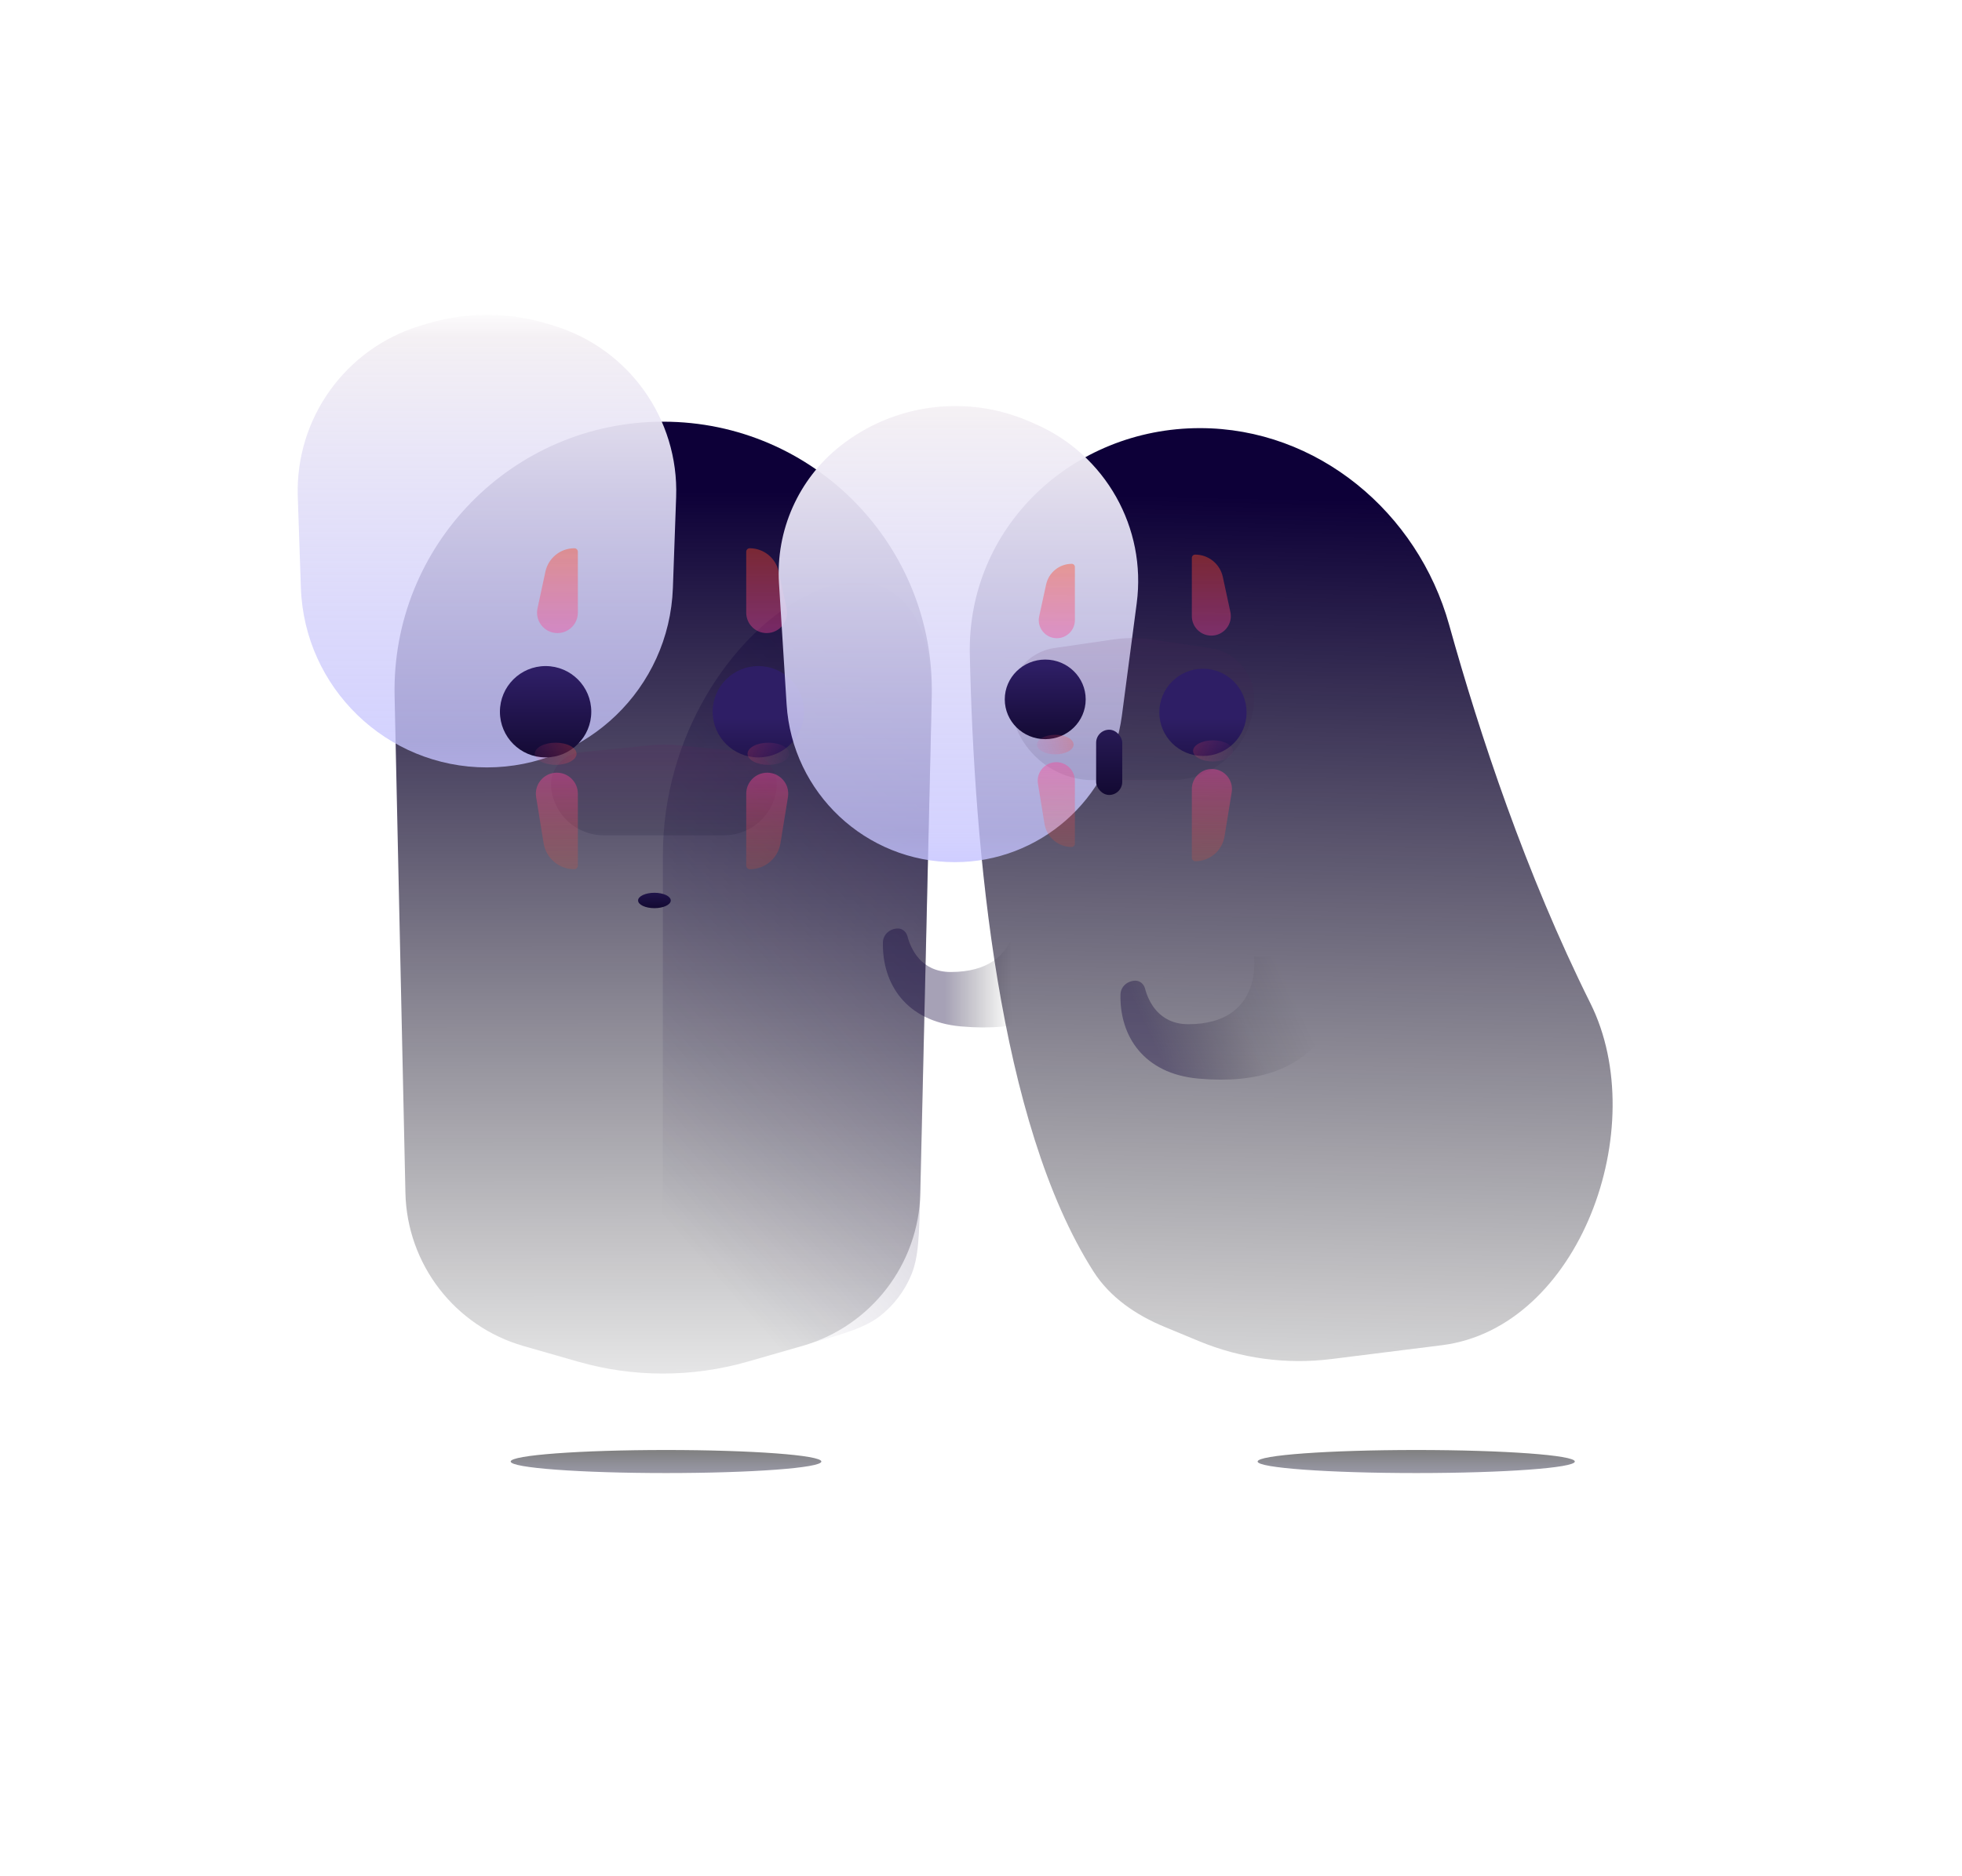 <svg width="414" height="396" viewBox="0 0 414 396" fill="none" xmlns="http://www.w3.org/2000/svg">
<g opacity="0.5" filter="url(#filter0_f_5871_353)">
<ellipse cx="140.535" cy="308.472" rx="32.78" ry="2.434" fill="url(#paint0_linear_5871_353)"/>
</g>
<path d="M83.263 146.924C82.57 115.14 108.146 89 139.938 89C171.756 89 197.343 115.182 196.611 146.993L194.199 251.814C193.853 266.857 183.767 279.928 169.304 284.077L157.764 287.388C146.063 290.744 133.655 290.744 121.954 287.388L110.466 284.092C95.975 279.935 85.876 266.831 85.548 251.759L83.263 146.924Z" fill="url(#paint1_linear_5871_353)"/>
<path opacity="0.6" d="M139.878 180.417C139.897 129.923 197.714 97.877 196.553 148.358L194.175 251.664C193.966 260.77 193.861 265.322 192.265 269.134C190.849 272.515 188.607 275.468 185.756 277.708C182.543 280.233 178.259 281.462 169.691 283.92L154.352 288.319C147.14 290.388 143.533 291.423 139.835 291.423L139.878 180.417Z" fill="url(#paint2_linear_5871_353)"/>
<g filter="url(#filter1_d_5871_353)">
<g filter="url(#filter2_ii_5871_353)">
<path d="M100.026 142.041C99.465 125.543 110.069 110.73 125.867 105.943L127.255 105.522C135.547 103.01 144.398 103.01 152.69 105.522L154.007 105.922C169.841 110.72 180.457 125.579 179.864 142.113L179.176 161.298C178.418 182.426 161.07 199.162 139.928 199.162C118.758 199.162 101.397 182.382 100.678 161.224L100.026 142.041Z" fill="url(#paint3_linear_5871_353)"/>
</g>
<g opacity="0.2" filter="url(#filter3_f_5871_353)">
<path d="M116.304 181.188C115.915 177.413 118.666 174.041 122.441 173.664L137.609 172.147C139.272 171.981 140.948 171.981 142.612 172.147L157.729 173.659C161.526 174.038 164.285 177.44 163.873 181.234C163.258 186.89 158.481 191.175 152.791 191.175H127.374C121.669 191.175 116.889 186.862 116.304 181.188Z" fill="url(#paint4_linear_5871_353)"/>
</g>
</g>
<g filter="url(#filter4_dd_5871_353)">
<path d="M143.663 184.74C143.663 185.636 142.119 186.363 140.215 186.363C138.31 186.363 136.766 185.636 136.766 184.74C136.766 183.844 138.31 183.117 140.215 183.117C142.119 183.117 143.663 183.844 143.663 184.74Z" fill="url(#paint5_linear_5871_353)"/>
</g>
<g filter="url(#filter5_dd_5871_353)">
<circle cx="117.252" cy="144.907" r="9.639" fill="url(#paint6_linear_5871_353)"/>
</g>
<ellipse cx="117.252" cy="159.091" rx="4.406" ry="2.341" fill="url(#paint7_linear_5871_353)"/>
<path d="M115.087 120.649C115.708 117.77 118.253 115.714 121.198 115.714C121.605 115.714 121.934 116.044 121.934 116.45V129.309C121.934 131.688 120.006 133.616 117.627 133.616C114.884 133.616 112.84 131.084 113.417 128.402L115.087 120.649Z" fill="url(#paint8_linear_5871_353)"/>
<path d="M114.709 177.971C115.222 181.137 117.957 183.464 121.164 183.464C121.589 183.464 121.934 183.119 121.934 182.695V167.515C121.934 165.068 119.95 163.084 117.502 163.084C114.772 163.084 112.691 165.529 113.128 168.225L114.709 177.971Z" fill="url(#paint9_linear_5871_353)"/>
<g filter="url(#filter6_dd_5871_353)">
<circle r="9.639" transform="matrix(-1 0 0 1 162.143 144.907)" fill="url(#paint10_linear_5871_353)"/>
</g>
<ellipse rx="4.406" ry="2.341" transform="matrix(-1 0 0 1 162.143 159.091)" fill="url(#paint11_linear_5871_353)"/>
<path d="M164.307 120.649C163.687 117.77 161.142 115.714 158.196 115.714C157.79 115.714 157.461 116.044 157.461 116.45V129.309C157.461 131.688 159.389 133.616 161.767 133.616C164.511 133.616 166.555 131.084 165.977 128.402L164.307 120.649Z" fill="url(#paint12_linear_5871_353)"/>
<path d="M164.686 177.971C164.173 181.137 161.438 183.464 158.23 183.464C157.806 183.464 157.461 183.119 157.461 182.695V167.515C157.461 165.068 159.445 163.084 161.892 163.084C164.623 163.084 166.704 165.529 166.267 168.225L164.686 177.971Z" fill="url(#paint13_linear_5871_353)"/>
<path d="M200.631 205.151C216.415 205.151 214.486 190.883 214.486 190.883H233.602C233.602 202.855 228.473 218.941 202.736 216.631C191.146 215.591 186.112 207.594 186.307 198.879C186.345 197.198 187.805 195.967 189.487 195.967C190.436 195.967 191.238 196.689 191.481 197.606C192.182 200.247 194.331 205.151 200.631 205.151Z" fill="url(#paint14_linear_5871_353)"/>
<path d="M204.642 138.194C204.047 111.28 226.279 90.36 253.199 90.36C277.928 90.36 299.148 108.067 305.786 131.888C312.208 154.935 321.961 184.399 335.596 211.771C348.634 237.944 333.251 280.294 304.237 283.925L280.935 286.841C271.453 288.028 261.826 286.727 253 283.066L245.696 280.037C239.704 277.552 234.223 273.832 230.734 268.363C210.706 236.97 205.553 179.372 204.642 138.194Z" fill="url(#paint15_linear_5871_353)"/>
<g opacity="0.5" filter="url(#filter7_f_5871_353)">
<ellipse cx="298.835" cy="308.472" rx="33.468" ry="2.434" fill="url(#paint16_linear_5871_353)"/>
</g>
<path d="M250.755 216.167C266.539 216.167 264.61 201.899 264.61 201.899H283.726C283.726 213.871 278.597 229.957 252.86 227.647C241.27 226.607 236.235 218.61 236.431 209.895C236.469 208.214 237.929 206.983 239.611 206.983C240.56 206.983 241.362 207.705 241.605 208.622C242.305 211.263 244.455 216.167 250.755 216.167Z" fill="url(#paint17_linear_5871_353)"/>
<g filter="url(#filter8_d_5871_353)">
<g filter="url(#filter9_ii_5871_353)">
<path d="M211.13 139.036C210.428 127.866 215.24 117.061 224.012 110.11C235.391 101.094 250.821 99.107 264.112 104.946L265.336 105.484C280.039 111.943 288.71 127.337 286.612 143.259L283.485 166.989C281.154 184.681 266.072 197.906 248.227 197.906C229.453 197.906 213.912 183.311 212.735 164.574L211.13 139.036Z" fill="url(#paint18_linear_5871_353)"/>
</g>
<g opacity="0.12" filter="url(#filter10_f_5871_353)">
<path d="M213.199 169.541C212.798 163.869 216.84 158.848 222.467 158.029L234.909 156.216C237.574 155.828 240.28 155.828 242.945 156.216L255.336 158.021C260.986 158.844 265.036 163.896 264.611 169.59C263.924 178.802 256.249 185.926 247.011 185.926H230.784C221.53 185.926 213.852 178.771 213.199 169.541Z" fill="url(#paint19_linear_5871_353)"/>
</g>
<g filter="url(#filter11_dd_5871_353)">
<rect x="233.419" y="169.952" width="5.508" height="13.77" rx="2.754" fill="url(#paint20_linear_5871_353)"/>
</g>
</g>
<g filter="url(#filter12_dd_5871_353)">
<ellipse cx="222.678" cy="144.753" rx="8.538" ry="8.4" fill="url(#paint21_linear_5871_353)"/>
</g>
<ellipse cx="222.678" cy="157.146" rx="3.856" ry="2.066" fill="url(#paint22_linear_5871_353)"/>
<path d="M220.737 123.37C221.291 120.821 223.548 119.002 226.157 119.002C226.517 119.002 226.809 119.295 226.809 119.655V130.891C226.809 132.995 225.104 134.701 222.999 134.701C220.569 134.701 218.76 132.456 219.277 130.081L220.737 123.37Z" fill="url(#paint23_linear_5871_353)"/>
<path d="M220.404 173.902C220.862 176.706 223.285 178.765 226.127 178.765C226.504 178.765 226.809 178.46 226.809 178.083V164.786C226.809 162.62 225.053 160.864 222.887 160.864C220.468 160.864 218.626 163.032 219.017 165.419L220.404 173.902Z" fill="url(#paint24_linear_5871_353)"/>
<g filter="url(#filter13_dd_5871_353)">
<circle r="9.208" transform="matrix(-1 -8.74228e-08 -8.74228e-08 1 255.959 144.94)" fill="url(#paint25_linear_5871_353)"/>
</g>
<ellipse rx="4.209" ry="2.236" transform="matrix(-1 -8.74228e-08 -8.74228e-08 1 255.959 158.488)" fill="url(#paint26_linear_5871_353)"/>
<path d="M258.027 121.768C257.435 119.017 255.003 117.054 252.19 117.054C251.802 117.054 251.487 117.368 251.487 117.756L251.487 130.04C251.487 132.312 253.329 134.154 255.601 134.154C258.221 134.154 260.174 131.736 259.622 129.174L258.027 121.768Z" fill="url(#paint27_linear_5871_353)"/>
<path d="M258.389 176.523C257.898 179.547 255.286 181.77 252.222 181.77C251.816 181.77 251.487 181.441 251.487 181.035L251.487 166.535C251.487 164.198 253.382 162.302 255.72 162.302C258.328 162.302 260.316 164.638 259.898 167.213L258.389 176.523Z" fill="url(#paint28_linear_5871_353)"/>
<defs>
<filter id="filter0_f_5871_353" x="22.751" y="221.033" width="235.57" height="174.878" filterUnits="userSpaceOnUse" color-interpolation-filters="sRGB">
<feFlood flood-opacity="0" result="BackgroundImageFix"/>
<feBlend mode="normal" in="SourceGraphic" in2="BackgroundImageFix" result="shape"/>
<feGaussianBlur stdDeviation="42.502" result="effect1_foregroundBlur_5871_353"/>
</filter>
<filter id="filter1_d_5871_353" x="-6.256" y="-17.5" width="292.404" height="308.046" filterUnits="userSpaceOnUse" color-interpolation-filters="sRGB">
<feFlood flood-opacity="0" result="BackgroundImageFix"/>
<feColorMatrix in="SourceAlpha" type="matrix" values="0 0 0 0 0 0 0 0 0 0 0 0 0 0 0 0 0 0 127 0" result="hardAlpha"/>
<feOffset dy="-14.877"/>
<feGaussianBlur stdDeviation="53.13"/>
<feColorMatrix type="matrix" values="0 0 0 0 1 0 0 0 0 0.821 0 0 0 0 0.993 0 0 0 0.37 0"/>
<feBlend mode="normal" in2="BackgroundImageFix" result="effect1_dropShadow_5871_353"/>
<feBlend mode="normal" in="SourceGraphic" in2="effect1_dropShadow_5871_353" result="shape"/>
</filter>
<filter id="filter2_ii_5871_353" x="62.814" y="90.887" width="117.074" height="108.276" filterUnits="userSpaceOnUse" color-interpolation-filters="sRGB">
<feFlood flood-opacity="0" result="BackgroundImageFix"/>
<feBlend mode="normal" in="SourceGraphic" in2="BackgroundImageFix" result="shape"/>
<feColorMatrix in="SourceAlpha" type="matrix" values="0 0 0 0 0 0 0 0 0 0 0 0 0 0 0 0 0 0 127 0" result="hardAlpha"/>
<feOffset dy="-9.563"/>
<feGaussianBlur stdDeviation="9.563"/>
<feComposite in2="hardAlpha" operator="arithmetic" k2="-1" k3="1"/>
<feColorMatrix type="matrix" values="0 0 0 0 0.379 0 0 0 0 0.103 0 0 0 0 0.352 0 0 0 0.31 0"/>
<feBlend mode="normal" in2="shape" result="effect1_innerShadow_5871_353"/>
<feColorMatrix in="SourceAlpha" type="matrix" values="0 0 0 0 0 0 0 0 0 0 0 0 0 0 0 0 0 0 127 0" result="hardAlpha"/>
<feOffset dx="-37.191" dy="-12.751"/>
<feGaussianBlur stdDeviation="42.504"/>
<feComposite in2="hardAlpha" operator="arithmetic" k2="-1" k3="1"/>
<feColorMatrix type="matrix" values="0 0 0 0 0.356 0 0 0 0 0.165 0 0 0 0 0.762 0 0 0 0.28 0"/>
<feBlend mode="normal" in2="effect1_innerShadow_5871_353" result="effect2_innerShadow_5871_353"/>
</filter>
<filter id="filter3_f_5871_353" x="34.498" y="90.253" width="211.185" height="182.692" filterUnits="userSpaceOnUse" color-interpolation-filters="sRGB">
<feFlood flood-opacity="0" result="BackgroundImageFix"/>
<feBlend mode="normal" in="SourceGraphic" in2="BackgroundImageFix" result="shape"/>
<feGaussianBlur stdDeviation="40.885" result="effect1_foregroundBlur_5871_353"/>
</filter>
<filter id="filter4_dd_5871_353" x="125.078" y="174.228" width="30.274" height="30.199" filterUnits="userSpaceOnUse" color-interpolation-filters="sRGB">
<feFlood flood-opacity="0" result="BackgroundImageFix"/>
<feColorMatrix in="SourceAlpha" type="matrix" values="0 0 0 0 0 0 0 0 0 0 0 0 0 0 0 0 0 0 127 0" result="hardAlpha"/>
<feOffset dy="6.376"/>
<feGaussianBlur stdDeviation="5.844"/>
<feColorMatrix type="matrix" values="0 0 0 0 0.599 0 0 0 0 0.28 0 0 0 0 0.85 0 0 0 0.35 0"/>
<feBlend mode="normal" in2="BackgroundImageFix" result="effect1_dropShadow_5871_353"/>
<feColorMatrix in="SourceAlpha" type="matrix" values="0 0 0 0 0 0 0 0 0 0 0 0 0 0 0 0 0 0 127 0" result="hardAlpha"/>
<feOffset dx="-2.125" dy="-1.063"/>
<feGaussianBlur stdDeviation="3.913"/>
<feColorMatrix type="matrix" values="0 0 0 0 1 0 0 0 0 1 0 0 0 0 1 0 0 0 0.2 0"/>
<feBlend mode="normal" in2="effect1_dropShadow_5871_353" result="effect2_dropShadow_5871_353"/>
<feBlend mode="normal" in="SourceGraphic" in2="effect2_dropShadow_5871_353" result="shape"/>
</filter>
<filter id="filter5_dd_5871_353" x="100.175" y="131.018" width="34.155" height="38.405" filterUnits="userSpaceOnUse" color-interpolation-filters="sRGB">
<feFlood flood-opacity="0" result="BackgroundImageFix"/>
<feColorMatrix in="SourceAlpha" type="matrix" values="0 0 0 0 0 0 0 0 0 0 0 0 0 0 0 0 0 0 127 0" result="hardAlpha"/>
<feOffset dy="7.438"/>
<feGaussianBlur stdDeviation="3.719"/>
<feColorMatrix type="matrix" values="0 0 0 0 0.603 0 0 0 0 0.39 0 0 0 0 0.875 0 0 0 0.32 0"/>
<feBlend mode="normal" in2="BackgroundImageFix" result="effect1_dropShadow_5871_353"/>
<feColorMatrix in="SourceAlpha" type="matrix" values="0 0 0 0 0 0 0 0 0 0 0 0 0 0 0 0 0 0 127 0" result="hardAlpha"/>
<feOffset dx="-2.125" dy="-2.125"/>
<feGaussianBlur stdDeviation="1.063"/>
<feColorMatrix type="matrix" values="0 0 0 0 1 0 0 0 0 1 0 0 0 0 1 0 0 0 0.4 0"/>
<feBlend mode="normal" in2="effect1_dropShadow_5871_353" result="effect2_dropShadow_5871_353"/>
<feBlend mode="normal" in="SourceGraphic" in2="effect2_dropShadow_5871_353" result="shape"/>
</filter>
<filter id="filter6_dd_5871_353" x="145.065" y="131.018" width="34.155" height="38.405" filterUnits="userSpaceOnUse" color-interpolation-filters="sRGB">
<feFlood flood-opacity="0" result="BackgroundImageFix"/>
<feColorMatrix in="SourceAlpha" type="matrix" values="0 0 0 0 0 0 0 0 0 0 0 0 0 0 0 0 0 0 127 0" result="hardAlpha"/>
<feOffset dy="7.438"/>
<feGaussianBlur stdDeviation="3.719"/>
<feColorMatrix type="matrix" values="0 0 0 0 0.603 0 0 0 0 0.39 0 0 0 0 0.875 0 0 0 0.32 0"/>
<feBlend mode="normal" in2="BackgroundImageFix" result="effect1_dropShadow_5871_353"/>
<feColorMatrix in="SourceAlpha" type="matrix" values="0 0 0 0 0 0 0 0 0 0 0 0 0 0 0 0 0 0 127 0" result="hardAlpha"/>
<feOffset dx="-2.125" dy="-2.125"/>
<feGaussianBlur stdDeviation="1.063"/>
<feColorMatrix type="matrix" values="0 0 0 0 1 0 0 0 0 1 0 0 0 0 1 0 0 0 0.4 0"/>
<feBlend mode="normal" in2="effect1_dropShadow_5871_353" result="effect2_dropShadow_5871_353"/>
<feBlend mode="normal" in="SourceGraphic" in2="effect2_dropShadow_5871_353" result="shape"/>
</filter>
<filter id="filter7_f_5871_353" x="180.361" y="221.033" width="236.947" height="174.878" filterUnits="userSpaceOnUse" color-interpolation-filters="sRGB">
<feFlood flood-opacity="0" result="BackgroundImageFix"/>
<feBlend mode="normal" in="SourceGraphic" in2="BackgroundImageFix" result="shape"/>
<feGaussianBlur stdDeviation="42.502" result="effect1_foregroundBlur_5871_353"/>
</filter>
<filter id="filter8_d_5871_353" x="102.676" y="-28.002" width="292.632" height="313.042" filterUnits="userSpaceOnUse" color-interpolation-filters="sRGB">
<feFlood flood-opacity="0" result="BackgroundImageFix"/>
<feColorMatrix in="SourceAlpha" type="matrix" values="0 0 0 0 0 0 0 0 0 0 0 0 0 0 0 0 0 0 127 0" result="hardAlpha"/>
<feOffset dy="-21.252"/>
<feGaussianBlur stdDeviation="54.193"/>
<feColorMatrix type="matrix" values="0 0 0 0 1 0 0 0 0 0.821 0 0 0 0 0.993 0 0 0 0.35 0"/>
<feBlend mode="normal" in2="BackgroundImageFix" result="effect1_dropShadow_5871_353"/>
<feBlend mode="normal" in="SourceGraphic" in2="effect1_dropShadow_5871_353" result="shape"/>
</filter>
<filter id="filter9_ii_5871_353" x="164.308" y="92.073" width="122.615" height="120.71" filterUnits="userSpaceOnUse" color-interpolation-filters="sRGB">
<feFlood flood-opacity="0" result="BackgroundImageFix"/>
<feBlend mode="normal" in="SourceGraphic" in2="BackgroundImageFix" result="shape"/>
<feColorMatrix in="SourceAlpha" type="matrix" values="0 0 0 0 0 0 0 0 0 0 0 0 0 0 0 0 0 0 127 0" result="hardAlpha"/>
<feOffset dy="-9.563"/>
<feGaussianBlur stdDeviation="9.563"/>
<feComposite in2="hardAlpha" operator="arithmetic" k2="-1" k3="1"/>
<feColorMatrix type="matrix" values="0 0 0 0 0.379 0 0 0 0 0.103 0 0 0 0 0.352 0 0 0 0.31 0"/>
<feBlend mode="normal" in2="shape" result="effect1_innerShadow_5871_353"/>
<feColorMatrix in="SourceAlpha" type="matrix" values="0 0 0 0 0 0 0 0 0 0 0 0 0 0 0 0 0 0 127 0" result="hardAlpha"/>
<feOffset dx="-46.755" dy="14.877"/>
<feGaussianBlur stdDeviation="42.504"/>
<feComposite in2="hardAlpha" operator="arithmetic" k2="-1" k3="1"/>
<feColorMatrix type="matrix" values="0 0 0 0 0.291 0 0 0 0 0.062 0 0 0 0 0.779 0 0 0 0.28 0"/>
<feBlend mode="normal" in2="effect1_innerShadow_5871_353" result="effect2_innerShadow_5871_353"/>
</filter>
<filter id="filter10_f_5871_353" x="131.402" y="74.156" width="215.009" height="193.539" filterUnits="userSpaceOnUse" color-interpolation-filters="sRGB">
<feFlood flood-opacity="0" result="BackgroundImageFix"/>
<feBlend mode="normal" in="SourceGraphic" in2="BackgroundImageFix" result="shape"/>
<feGaussianBlur stdDeviation="40.885" result="effect1_foregroundBlur_5871_353"/>
</filter>
<filter id="filter11_dd_5871_353" x="221.73" y="161.064" width="28.885" height="40.723" filterUnits="userSpaceOnUse" color-interpolation-filters="sRGB">
<feFlood flood-opacity="0" result="BackgroundImageFix"/>
<feColorMatrix in="SourceAlpha" type="matrix" values="0 0 0 0 0 0 0 0 0 0 0 0 0 0 0 0 0 0 127 0" result="hardAlpha"/>
<feOffset dy="6.376"/>
<feGaussianBlur stdDeviation="5.844"/>
<feColorMatrix type="matrix" values="0 0 0 0 0.599 0 0 0 0 0.28 0 0 0 0 0.85 0 0 0 0.35 0"/>
<feBlend mode="normal" in2="BackgroundImageFix" result="effect1_dropShadow_5871_353"/>
<feColorMatrix in="SourceAlpha" type="matrix" values="0 0 0 0 0 0 0 0 0 0 0 0 0 0 0 0 0 0 127 0" result="hardAlpha"/>
<feOffset dx="-2.125" dy="-1.063"/>
<feGaussianBlur stdDeviation="3.913"/>
<feColorMatrix type="matrix" values="0 0 0 0 1 0 0 0 0 1 0 0 0 0 1 0 0 0 0.2 0"/>
<feBlend mode="normal" in2="effect1_dropShadow_5871_353" result="effect2_dropShadow_5871_353"/>
<feBlend mode="normal" in="SourceGraphic" in2="effect2_dropShadow_5871_353" result="shape"/>
</filter>
<filter id="filter12_dd_5871_353" x="201.722" y="130.072" width="34.711" height="37.291" filterUnits="userSpaceOnUse" color-interpolation-filters="sRGB">
<feFlood flood-opacity="0" result="BackgroundImageFix"/>
<feColorMatrix in="SourceAlpha" type="matrix" values="0 0 0 0 0 0 0 0 0 0 0 0 0 0 0 0 0 0 127 0" result="hardAlpha"/>
<feOffset dx="-5.313" dy="7.105"/>
<feGaussianBlur stdDeviation="3.553"/>
<feColorMatrix type="matrix" values="0 0 0 0 0.603 0 0 0 0 0.39 0 0 0 0 0.875 0 0 0 0.32 0"/>
<feBlend mode="normal" in2="BackgroundImageFix" result="effect1_dropShadow_5871_353"/>
<feColorMatrix in="SourceAlpha" type="matrix" values="0 0 0 0 0 0 0 0 0 0 0 0 0 0 0 0 0 0 127 0" result="hardAlpha"/>
<feOffset dx="3.188" dy="-4.25"/>
<feGaussianBlur stdDeviation="1.015"/>
<feColorMatrix type="matrix" values="0 0 0 0 1 0 0 0 0 1 0 0 0 0 1 0 0 0 0.4 0"/>
<feBlend mode="normal" in2="effect1_dropShadow_5871_353" result="effect2_dropShadow_5871_353"/>
<feBlend mode="normal" in="SourceGraphic" in2="effect2_dropShadow_5871_353" result="shape"/>
</filter>
<filter id="filter13_dd_5871_353" x="235.396" y="131.672" width="33.926" height="37.019" filterUnits="userSpaceOnUse" color-interpolation-filters="sRGB">
<feFlood flood-opacity="0" result="BackgroundImageFix"/>
<feColorMatrix in="SourceAlpha" type="matrix" values="0 0 0 0 0 0 0 0 0 0 0 0 0 0 0 0 0 0 127 0" result="hardAlpha"/>
<feOffset dx="-4.25" dy="7.438"/>
<feGaussianBlur stdDeviation="3.553"/>
<feColorMatrix type="matrix" values="0 0 0 0 0.603 0 0 0 0 0.39 0 0 0 0 0.875 0 0 0 0.32 0"/>
<feBlend mode="normal" in2="BackgroundImageFix" result="effect1_dropShadow_5871_353"/>
<feColorMatrix in="SourceAlpha" type="matrix" values="0 0 0 0 0 0 0 0 0 0 0 0 0 0 0 0 0 0 127 0" result="hardAlpha"/>
<feOffset dx="2.125" dy="-2.03"/>
<feGaussianBlur stdDeviation="1.015"/>
<feColorMatrix type="matrix" values="0 0 0 0 1 0 0 0 0 1 0 0 0 0 1 0 0 0 0.4 0"/>
<feBlend mode="normal" in2="effect1_dropShadow_5871_353" result="effect2_dropShadow_5871_353"/>
<feBlend mode="normal" in="SourceGraphic" in2="effect2_dropShadow_5871_353" result="shape"/>
</filter>
<linearGradient id="paint0_linear_5871_353" x1="140.535" y1="306.038" x2="140.535" y2="310.906" gradientUnits="userSpaceOnUse">
<stop/>
<stop offset="1" stop-color="#151433" stop-opacity="0.87"/>
<stop offset="1" stop-color="#251F27" stop-opacity="0.87"/>
</linearGradient>
<linearGradient id="paint1_linear_5871_353" x1="139.973" y1="103.596" x2="140.114" y2="310.563" gradientUnits="userSpaceOnUse">
<stop stop-color="#0D0038"/>
<stop offset="1" stop-opacity="0"/>
</linearGradient>
<linearGradient id="paint2_linear_5871_353" x1="172.633" y1="130.44" x2="91.36" y2="201.523" gradientUnits="userSpaceOnUse">
<stop stop-color="#0D0038" stop-opacity="0.64"/>
<stop offset="1" stop-color="#0D0038" stop-opacity="0"/>
</linearGradient>
<linearGradient id="paint3_linear_5871_353" x1="139.973" y1="101.669" x2="139.973" y2="199.162" gradientUnits="userSpaceOnUse">
<stop stop-color="white"/>
<stop offset="0.07" stop-color="#F4F0F4" stop-opacity="0.991"/>
<stop offset="0.942" stop-color="#C7C5FE" stop-opacity="0.77"/>
<stop offset="1" stop-color="#C4C2FF" stop-opacity="0.81"/>
</linearGradient>
<linearGradient id="paint4_linear_5871_353" x1="140.11" y1="171.897" x2="140.11" y2="191.175" gradientUnits="userSpaceOnUse">
<stop stop-color="#5B225C"/>
<stop offset="1" stop-color="#151433" stop-opacity="0.87"/>
<stop offset="1" stop-color="#59266B" stop-opacity="0.87"/>
</linearGradient>
<linearGradient id="paint5_linear_5871_353" x1="141.045" y1="181.844" x2="141.046" y2="186.794" gradientUnits="userSpaceOnUse">
<stop stop-color="#261953"/>
<stop offset="1" stop-color="#11082F"/>
</linearGradient>
<linearGradient id="paint6_linear_5871_353" x1="117.252" y1="136.651" x2="117.26" y2="156.255" gradientUnits="userSpaceOnUse">
<stop stop-color="#2E1E65"/>
<stop offset="1" stop-color="#11082F"/>
</linearGradient>
<linearGradient id="paint7_linear_5871_353" x1="124.826" y1="156.75" x2="109.364" y2="162.653" gradientUnits="userSpaceOnUse">
<stop stop-color="#FE4A23" stop-opacity="0.35"/>
<stop offset="1" stop-color="#FA43B0" stop-opacity="0"/>
</linearGradient>
<linearGradient id="paint8_linear_5871_353" x1="117.114" y1="115.714" x2="116.984" y2="137.002" gradientUnits="userSpaceOnUse">
<stop stop-color="#FE4A23" stop-opacity="0.42"/>
<stop offset="1" stop-color="#FA43B0" stop-opacity="0.38"/>
</linearGradient>
<linearGradient id="paint9_linear_5871_353" x1="117.114" y1="183.464" x2="116.945" y2="159.229" gradientUnits="userSpaceOnUse">
<stop stop-color="#FE4A23" stop-opacity="0.17"/>
<stop offset="1" stop-color="#FA43B0" stop-opacity="0.48"/>
</linearGradient>
<linearGradient id="paint10_linear_5871_353" x1="9.639" y1="1.383" x2="9.647" y2="20.987" gradientUnits="userSpaceOnUse">
<stop stop-color="#2E1E65"/>
<stop offset="1" stop-color="#11082F"/>
</linearGradient>
<linearGradient id="paint11_linear_5871_353" x1="11.98" y1="-4.17801e-07" x2="-3.482" y2="5.903" gradientUnits="userSpaceOnUse">
<stop stop-color="#FE4A23" stop-opacity="0.35"/>
<stop offset="1" stop-color="#FA43B0" stop-opacity="0"/>
</linearGradient>
<linearGradient id="paint12_linear_5871_353" x1="162.281" y1="115.714" x2="162.411" y2="137.002" gradientUnits="userSpaceOnUse">
<stop stop-color="#FE4A23" stop-opacity="0.42"/>
<stop offset="1" stop-color="#FA43B0" stop-opacity="0.38"/>
</linearGradient>
<linearGradient id="paint13_linear_5871_353" x1="162.281" y1="183.464" x2="162.45" y2="159.229" gradientUnits="userSpaceOnUse">
<stop stop-color="#FE4A23" stop-opacity="0.17"/>
<stop offset="1" stop-color="#FA43B0" stop-opacity="0.48"/>
</linearGradient>
<linearGradient id="paint14_linear_5871_353" x1="199.303" y1="200.385" x2="213.585" y2="200.385" gradientUnits="userSpaceOnUse">
<stop stop-color="#0D0038" stop-opacity="0.37"/>
<stop offset="1" stop-opacity="0"/>
</linearGradient>
<linearGradient id="paint15_linear_5871_353" x1="264.678" y1="104.957" x2="260.571" y2="317.105" gradientUnits="userSpaceOnUse">
<stop stop-color="#0D0038"/>
<stop offset="1" stop-opacity="0.03"/>
</linearGradient>
<linearGradient id="paint16_linear_5871_353" x1="298.835" y1="306.038" x2="298.835" y2="310.906" gradientUnits="userSpaceOnUse">
<stop/>
<stop offset="1" stop-color="#151433" stop-opacity="0.87"/>
<stop offset="1" stop-color="#251F27" stop-opacity="0.87"/>
</linearGradient>
<linearGradient id="paint17_linear_5871_353" x1="240.813" y1="214.773" x2="268.984" y2="201.778" gradientUnits="userSpaceOnUse">
<stop stop-color="#0D0038" stop-opacity="0.37"/>
<stop offset="0.627" stop-color="#050015" stop-opacity="0.08"/>
<stop offset="1" stop-opacity="0"/>
</linearGradient>
<linearGradient id="paint18_linear_5871_353" x1="250.081" y1="95.455" x2="250.081" y2="197.906" gradientUnits="userSpaceOnUse">
<stop stop-color="white"/>
<stop offset="0.07" stop-color="#F4F0F4" stop-opacity="0.991"/>
<stop offset="0.942" stop-color="#C7C5FE" stop-opacity="0.77"/>
<stop offset="1" stop-color="#C4C2FF" stop-opacity="0.81"/>
</linearGradient>
<linearGradient id="paint19_linear_5871_353" x1="238.927" y1="155.631" x2="238.927" y2="185.926" gradientUnits="userSpaceOnUse">
<stop stop-color="#5B225C"/>
<stop offset="1" stop-color="#151433" stop-opacity="0.87"/>
<stop offset="1" stop-color="#59266B" stop-opacity="0.87"/>
</linearGradient>
<linearGradient id="paint20_linear_5871_353" x1="236.173" y1="170.94" x2="236.186" y2="184.943" gradientUnits="userSpaceOnUse">
<stop stop-color="#261953"/>
<stop offset="1" stop-color="#11082F"/>
</linearGradient>
<linearGradient id="paint21_linear_5871_353" x1="222.678" y1="137.558" x2="222.684" y2="154.642" gradientUnits="userSpaceOnUse">
<stop stop-color="#2E1E65"/>
<stop offset="1" stop-color="#11082F"/>
</linearGradient>
<linearGradient id="paint22_linear_5871_353" x1="229.305" y1="155.081" x2="215.747" y2="160.214" gradientUnits="userSpaceOnUse">
<stop stop-color="#FE4A23" stop-opacity="0.35"/>
<stop offset="1" stop-color="#FA43B0" stop-opacity="0"/>
</linearGradient>
<linearGradient id="paint23_linear_5871_353" x1="222.541" y1="119.002" x2="222.427" y2="137.67" gradientUnits="userSpaceOnUse">
<stop stop-color="#FE4A23" stop-opacity="0.42"/>
<stop offset="1" stop-color="#FA43B0" stop-opacity="0.38"/>
</linearGradient>
<linearGradient id="paint24_linear_5871_353" x1="222.541" y1="178.765" x2="222.393" y2="157.478" gradientUnits="userSpaceOnUse">
<stop stop-color="#FE4A23" stop-opacity="0.17"/>
<stop offset="1" stop-color="#FA43B0" stop-opacity="0.48"/>
</linearGradient>
<linearGradient id="paint25_linear_5871_353" x1="9.208" y1="1.321" x2="9.215" y2="20.047" gradientUnits="userSpaceOnUse">
<stop stop-color="#2E1E65"/>
<stop offset="1" stop-color="#11082F"/>
</linearGradient>
<linearGradient id="paint26_linear_5871_353" x1="11.444" y1="-3.99094e-07" x2="-3.326" y2="5.639" gradientUnits="userSpaceOnUse">
<stop stop-color="#FE4A23" stop-opacity="0.35"/>
<stop offset="1" stop-color="#FA43B0" stop-opacity="0"/>
</linearGradient>
<linearGradient id="paint27_linear_5871_353" x1="256.091" y1="117.054" x2="256.215" y2="137.388" gradientUnits="userSpaceOnUse">
<stop stop-color="#FE4A23" stop-opacity="0.42"/>
<stop offset="1" stop-color="#FA43B0" stop-opacity="0.38"/>
</linearGradient>
<linearGradient id="paint28_linear_5871_353" x1="256.091" y1="181.77" x2="256.252" y2="158.62" gradientUnits="userSpaceOnUse">
<stop stop-color="#FE4A23" stop-opacity="0.17"/>
<stop offset="1" stop-color="#FA43B0" stop-opacity="0.48"/>
</linearGradient>
</defs>
</svg>
